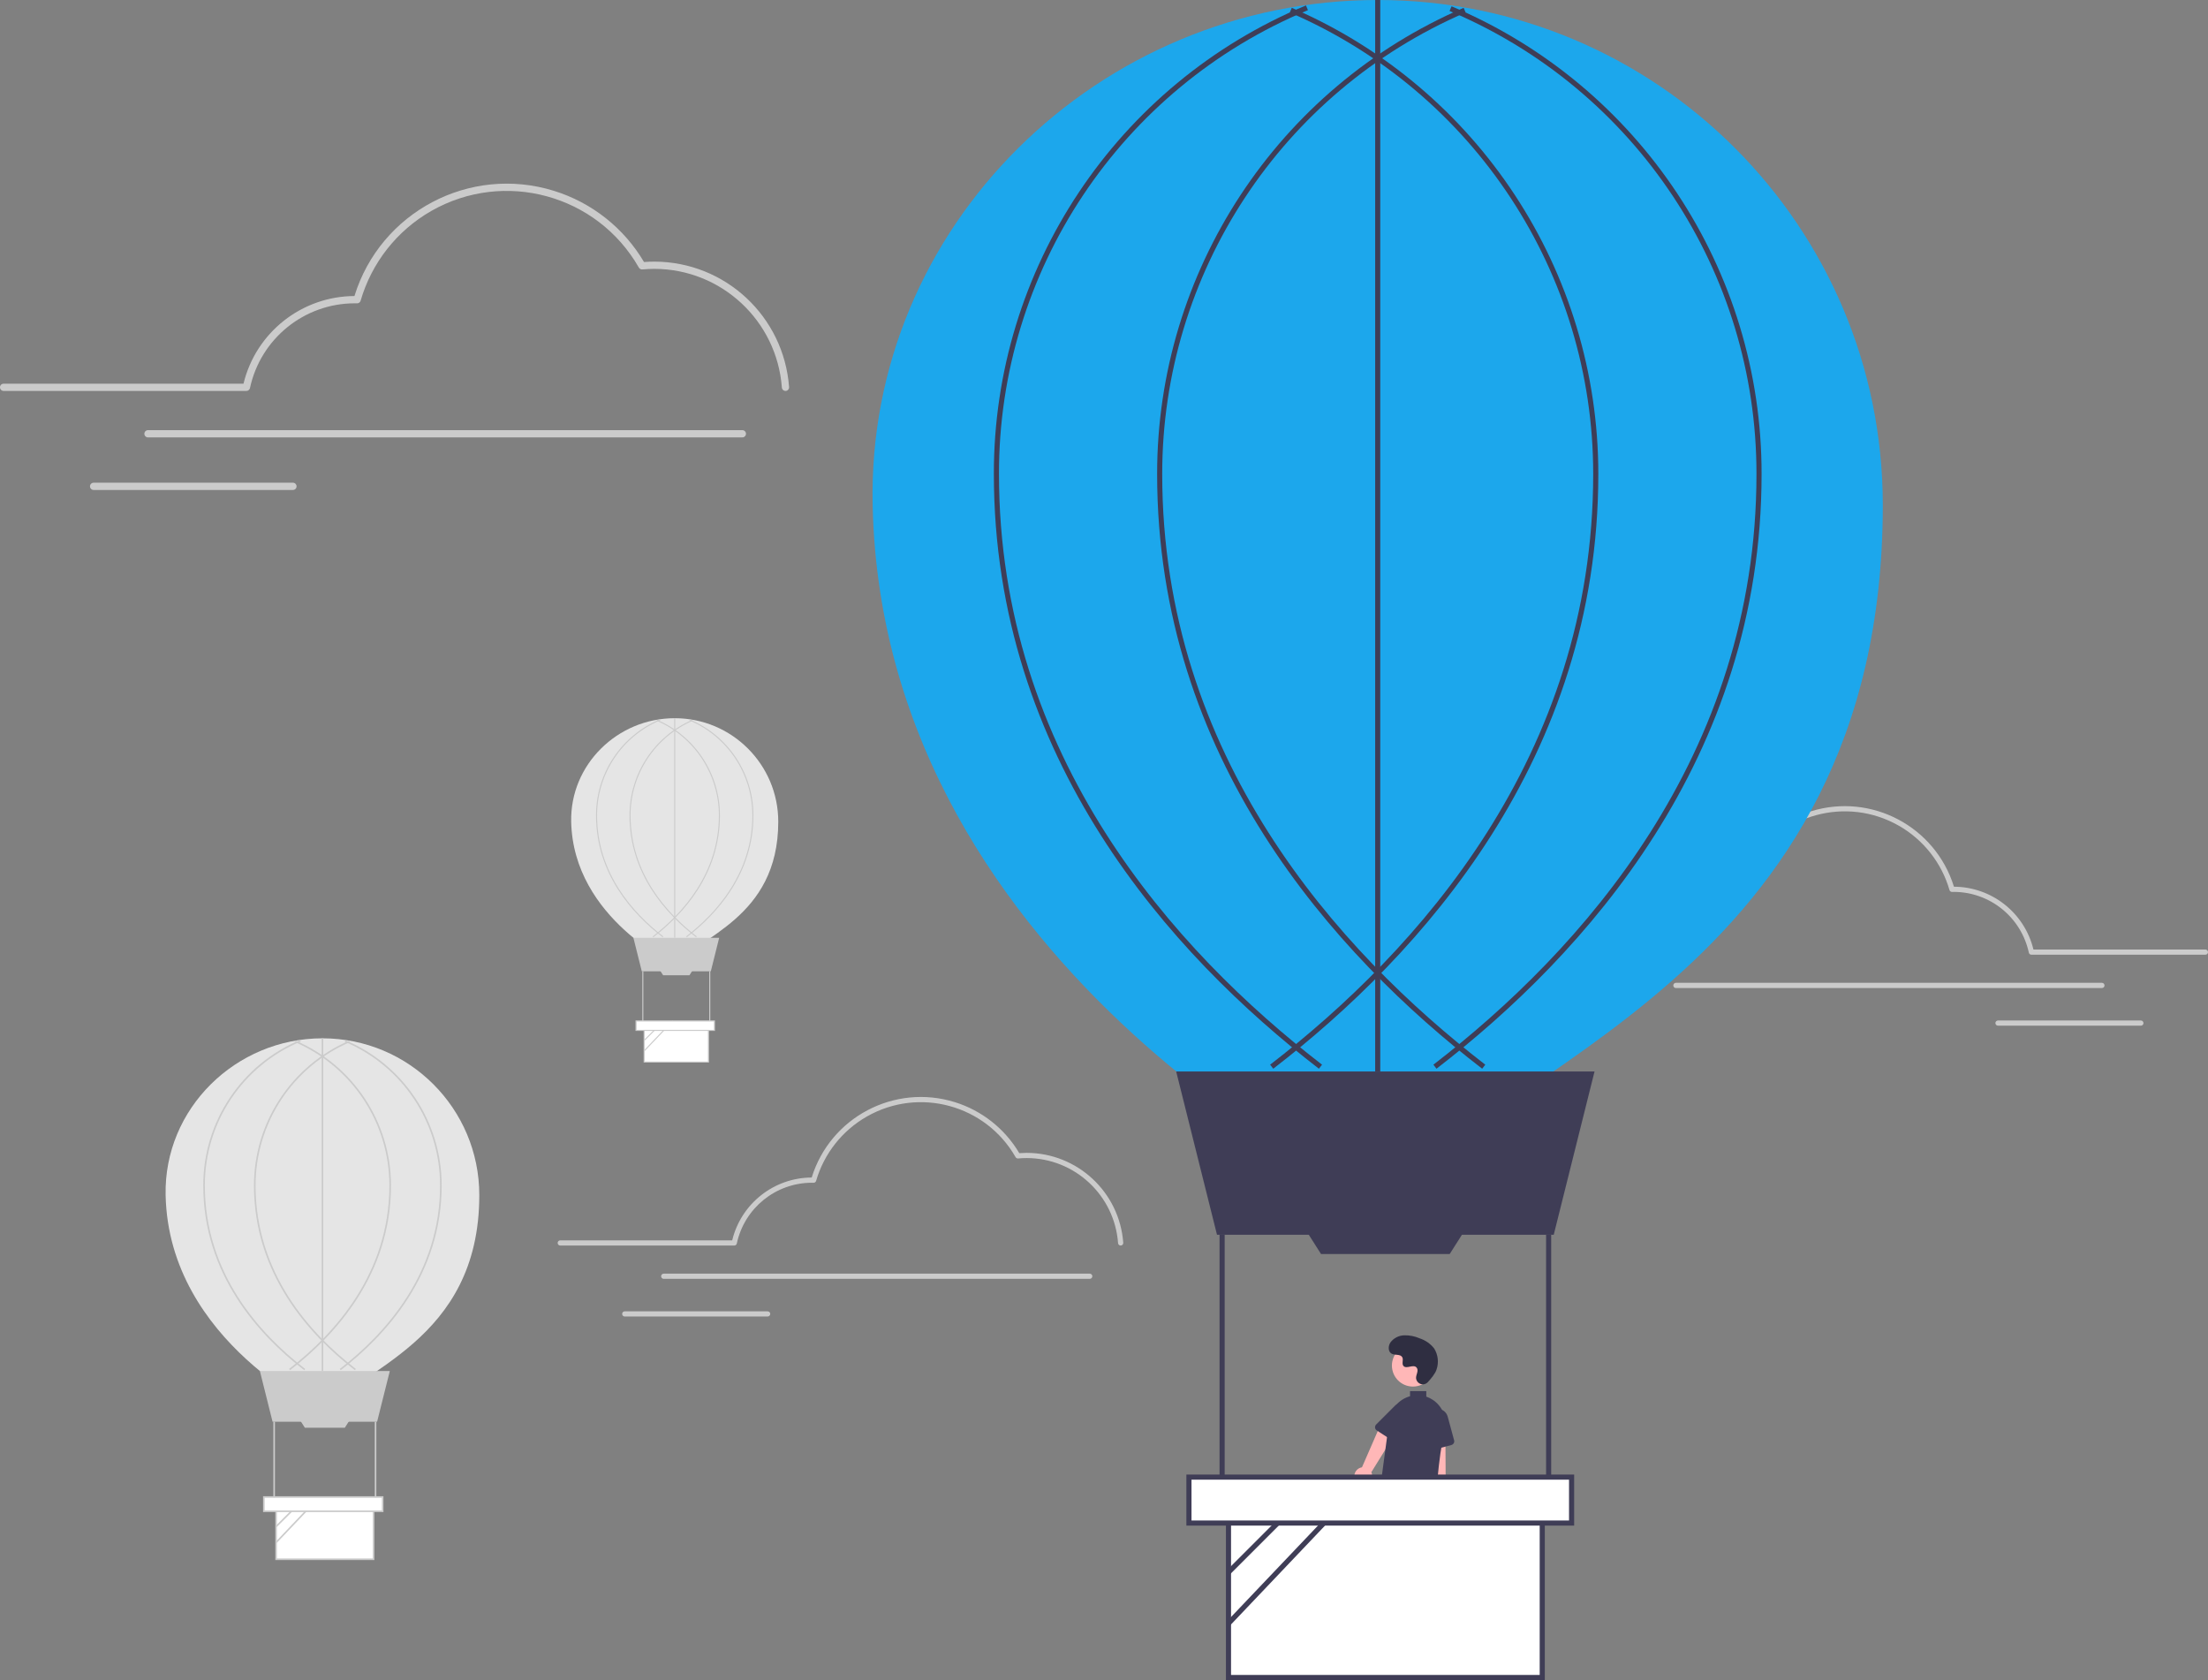 <?xml version="1.0" encoding="UTF-8" standalone="no"?>
<!DOCTYPE svg PUBLIC "-//W3C//DTD SVG 1.1//EN" "http://www.w3.org/Graphics/SVG/1.1/DTD/svg11.dtd">
<svg version="1.1" xmlns="http://www.w3.org/2000/svg" xmlns:xlink="http://www.w3.org/1999/xlink"
    preserveAspectRatio="xMidYMid meet"
    viewBox="39.472 90.909 655.759 498.918" width="655.76" height="498.92">
    <rect x="39.472" y="90.909" width="655.759" height="498.918" fill="#808080" stroke="none"/>
    <defs>
        <path
            d="M271.68 206C270.22 186.17 253.73 170.8 233.84 170.75C232.69 170.75 231.49 170.81 230.26 170.92C229.84 170.96 229.43 170.75 229.22 170.39C216.84 148.71 189.23 141.18 167.55 153.56C157.36 159.39 149.84 168.94 146.57 180.22C146.43 180.69 146 181.01 145.51 180.99C145.48 180.99 145.25 180.99 145.22 180.99C145.07 180.98 144.92 180.98 144.77 180.98C129.79 181.02 116.86 191.5 113.71 206.15C113.6 206.64 113.16 207 112.65 207C105.44 207 47.76 207 40.55 207C39.95 207 39.47 206.52 39.47 205.92C39.47 205.33 39.95 204.85 40.55 204.85C47.67 204.85 104.67 204.85 111.79 204.85C115.48 189.63 129.08 178.89 144.74 178.82C152.46 153.84 178.98 139.84 203.96 147.57C215.21 151.05 224.76 158.59 230.74 168.72C231.8 168.64 232.84 168.6 233.84 168.6C254.86 168.65 272.28 184.89 273.82 205.85C273.86 206.44 273.42 206.96 272.83 207C272.82 207 272.82 207 272.82 207C272.8 207 272.77 207 272.75 207C272.18 207 271.72 206.56 271.68 206Z"
            id="bkHw31h"></path>
        <path
            d="M83.42 220.8C82.83 220.8 82.35 220.32 82.35 219.72C82.35 219.13 82.83 218.65 83.42 218.65C83.42 218.65 83.42 218.65 83.42 218.65C101.07 218.65 242.29 218.65 259.94 218.65C260.54 218.65 261.02 219.13 261.02 219.72C261.02 220.32 260.54 220.8 259.94 220.8C259.94 220.8 259.94 220.8 259.94 220.8C259.94 220.8 101.07 220.8 83.42 220.8Z"
            id="bnlKP2aRF"></path>
        <path
            d="M67.28 236.41C66.68 236.41 66.2 235.93 66.2 235.33C66.2 234.74 66.68 234.26 67.27 234.25C67.27 234.25 67.27 234.25 67.28 234.25C73.2 234.25 120.56 234.25 126.48 234.25C127.07 234.26 127.55 234.74 127.55 235.33C127.55 235.93 127.07 236.41 126.48 236.41C126.48 236.41 73.2 236.41 67.28 236.41Z"
            id="g7bZgjHSL"></path>
        <path
            d="M135.95 510.53C135.95 510.53 89.6 489.59 88.66 445.84C88.11 420.11 109.51 399.25 135.24 399.25C160.97 399.25 181.82 420.11 181.82 445.83C181.82 445.84 181.82 445.84 181.82 445.84C181.82 489.59 145.12 497.59 135.95 510.53Z"
            id="b9pHoD6yJ"></path>
        <path d="M120.42 513.12L116.66 498.06L155.24 498.06L151.47 513.12L151.47 513.12L120.42 513.12Z" id="c31Dm81vC5">
        </path>
        <path
            d="M150.42 538.87C150.42 538.87 150.42 538.87 150.42 538.87C150.42 547.92 150.42 552.94 150.42 553.95C150.42 553.95 150.42 553.95 150.42 553.95C133.05 553.95 123.41 553.95 121.48 553.95C121.48 553.95 121.48 553.95 121.48 553.95C121.48 544.9 121.48 539.88 121.48 538.87C121.48 538.87 121.48 538.87 121.48 538.87C138.84 538.87 148.49 538.87 150.42 538.87Z"
            id="fCsJnCyO6"></path>
        <path
            d="M150.65 554.19L121.24 554.19L121.24 538.63L150.65 538.63L150.65 554.19ZM121.71 553.71L150.18 553.71L150.18 539.11L121.71 539.11L121.71 553.71Z"
            id="b2WYUF1aLl"></path>
        <path d="M130.02 514.9L128.65 512.76L143.24 512.76L141.88 514.9L141.88 514.9L130.02 514.9Z" id="b1zcVNGtPO">
        </path>
        <path
            d="M121.13 513.12C121.13 513.12 121.13 513.12 121.13 513.12C121.13 526.95 121.13 534.64 121.13 536.18C121.13 536.18 121.13 536.18 121.13 536.18C120.84 536.18 120.69 536.18 120.66 536.18C120.66 536.18 120.66 536.18 120.66 536.18C120.66 522.34 120.66 514.66 120.66 513.12C120.66 513.12 120.66 513.12 120.66 513.12C120.94 513.12 121.09 513.12 121.13 513.12Z"
            id="fTDKvZ9Bg"></path>
        <path
            d="M151.24 513.12C151.24 513.12 151.24 513.12 151.24 513.12C151.24 526.95 151.24 534.64 151.24 536.18C151.24 536.18 151.24 536.18 151.24 536.18C150.96 536.18 150.8 536.18 150.77 536.18C150.77 536.18 150.77 536.18 150.77 536.18C150.77 522.34 150.77 514.66 150.77 513.12C150.77 513.12 150.77 513.12 150.77 513.12C151.05 513.12 151.21 513.12 151.24 513.12Z"
            id="b32MLhZoFD"></path>
        <path
            d="M140.38 497.44C153.97 486.95 170.17 469 170.17 442.97C170.2 424.34 159.04 407.51 141.87 400.27C141.88 400.22 142.03 399.88 142.05 399.83C159.4 407.15 170.67 424.15 170.64 442.97C170.64 469.19 154.34 487.26 140.66 497.81C140.61 497.73 140.41 497.47 140.38 497.44Z"
            id="bjtmwJ2mH"></path>
        <path
            d="M125.32 497.44C138.91 486.95 155.12 469 155.12 442.97C155.12 424.47 144.12 407.73 127.13 400.4C127.15 400.36 127.3 400.02 127.32 399.97C144.48 407.38 155.59 424.28 155.59 442.97C155.59 469.19 139.28 487.26 125.61 497.81C125.55 497.73 125.35 497.47 125.32 497.44Z"
            id="dXweukZHi"></path>
        <path
            d="M144.88 497.81C131.2 487.26 114.9 469.19 114.9 442.97C114.89 424.28 126 407.38 143.16 399.97C143.18 400.02 143.33 400.36 143.35 400.4C126.36 407.73 115.36 424.47 115.37 442.97C115.37 469 131.57 486.95 145.16 497.44C145.11 497.51 144.93 497.73 144.88 497.81Z"
            id="fhuYETmB3"></path>
        <path
            d="M129.82 497.81C116.14 487.26 99.84 469.19 99.84 442.97C99.81 424.07 111.17 407.01 128.62 399.75C128.64 399.8 128.79 400.14 128.81 400.19C111.53 407.37 100.28 424.26 100.31 442.97C100.31 469 116.51 486.95 130.11 497.44C130.05 497.51 129.88 497.73 129.82 497.81Z"
            id="a5aSmW29xg"></path>
        <path
            d="M135.48 399.25C135.48 399.25 135.48 399.25 135.48 399.25C135.48 458.54 135.48 491.48 135.48 498.06C135.48 498.06 135.48 498.06 135.48 498.06C135.19 498.06 135.04 498.06 135.01 498.06C135.01 498.06 135.01 498.06 135.01 498.06C135.01 438.78 135.01 405.84 135.01 399.25C135.01 399.25 135.01 399.25 135.01 399.25C135.29 399.25 135.45 399.25 135.48 399.25Z"
            id="b2H84u9lYL"></path>
        <path d="M121.48 544.25L130.11 535.62" id="avVKVQUD"></path>
        <path
            d="M129.94 535.45C129.94 535.45 129.94 535.45 129.94 535.45C130.14 535.65 130.25 535.76 130.27 535.78C130.27 535.78 130.27 535.78 130.27 535.78C125.1 540.96 122.22 543.84 121.64 544.41C121.64 544.41 121.64 544.41 121.64 544.41C121.45 544.21 121.33 544.1 121.31 544.08C121.31 544.08 121.31 544.08 121.31 544.08C126.49 538.9 129.37 536.03 129.94 535.45Z"
            id="a2Naxx243"></path>
        <path d="M121.48 548.96L134.31 535.47" id="eAlguIWbq"></path>
        <path
            d="M134.13 535.31C134.13 535.31 134.13 535.31 134.13 535.31C134.34 535.5 134.45 535.61 134.48 535.63C134.48 535.63 134.48 535.63 134.48 535.63C126.78 543.72 122.5 548.22 121.65 549.12C121.65 549.12 121.65 549.12 121.65 549.12C121.45 548.93 121.33 548.82 121.31 548.8C121.31 548.8 121.31 548.8 121.31 548.8C129 540.7 133.28 536.21 134.13 535.31Z"
            id="c1PikXAizR"></path>
        <path
            d="M153.12 535.47C153.12 535.47 153.12 535.47 153.12 535.47C153.12 538.01 153.12 539.42 153.12 539.7C153.12 539.7 153.12 539.7 153.12 539.7C131.95 539.7 120.18 539.7 117.83 539.7C117.83 539.7 117.83 539.7 117.83 539.7C117.83 537.16 117.83 535.75 117.83 535.47C117.83 535.47 117.83 535.47 117.83 535.47C139.01 535.47 150.77 535.47 153.12 535.47Z"
            id="axBLS80A9"></path>
        <path
            d="M153.36 539.94L117.6 539.94L117.6 535.23L153.36 535.23L153.36 539.94ZM118.07 539.47L152.89 539.47L152.89 535.71L118.07 535.71L118.07 539.47Z"
            id="eqeV37pml"></path>
        <path
            d="M240.33 377.64C240.33 377.64 209.74 363.82 209.11 334.94C208.75 317.96 222.88 304.19 239.86 304.19C256.84 304.19 270.61 317.96 270.61 334.94C270.61 363.82 246.38 369.1 240.33 377.64Z"
            id="cqnBSUTVX"></path>
        <path d="M230.08 379.35L227.59 369.41L253.06 369.41L250.58 379.35L250.58 379.35L230.08 379.35Z" id="f7r7eJChG">
        </path>
        <path
            d="M249.88 396.34C249.88 396.34 249.88 396.34 249.88 396.34C249.88 402.32 249.88 405.63 249.88 406.3C249.88 406.3 249.88 406.3 249.88 406.3C238.42 406.3 232.05 406.3 230.78 406.3C230.78 406.3 230.78 406.3 230.78 406.3C230.78 400.33 230.78 397.01 230.78 396.34C230.78 396.34 230.78 396.34 230.78 396.34C242.24 396.34 248.6 396.34 249.88 396.34Z"
            id="a35MjL9902"></path>
        <path
            d="M250.03 406.45L230.62 406.45L230.62 396.19L250.03 396.19L250.03 406.45ZM230.93 406.14L249.72 406.14L249.72 396.5L230.93 396.5L230.93 406.14Z"
            id="d2AkJcMsHf"></path>
        <path d="M236.41 380.52L235.51 379.11L245.14 379.11L244.24 380.52L244.24 380.52L236.41 380.52Z" id="aPsve6bcY">
        </path>
        <path
            d="M230.54 379.35C230.54 379.35 230.54 379.35 230.54 379.35C230.54 388.48 230.54 393.55 230.54 394.57C230.54 394.57 230.54 394.57 230.54 394.57C230.36 394.57 230.25 394.57 230.23 394.57C230.23 394.57 230.23 394.57 230.23 394.57C230.23 385.44 230.23 380.36 230.23 379.35C230.23 379.35 230.23 379.35 230.23 379.35C230.42 379.35 230.52 379.35 230.54 379.35Z"
            id="aDHPbz61T"></path>
        <path
            d="M250.42 379.35C250.42 379.35 250.42 379.35 250.42 379.35C250.42 388.48 250.42 393.55 250.42 394.57C250.42 394.57 250.42 394.57 250.42 394.57C250.23 394.57 250.13 394.57 250.11 394.57C250.11 394.57 250.11 394.57 250.11 394.57C250.11 385.44 250.11 380.36 250.11 379.35C250.11 379.35 250.11 379.35 250.11 379.35C250.3 379.35 250.4 379.35 250.42 379.35Z"
            id="hc0GPa3ES"></path>
        <path
            d="M243.25 369C252.22 362.08 262.92 350.22 262.92 333.05C262.93 320.75 255.57 309.64 244.23 304.86C244.25 304.83 244.34 304.6 244.35 304.57C255.8 309.4 263.24 320.62 263.23 333.05C263.23 350.35 252.47 362.28 243.44 369.24C243.4 369.19 243.27 369.02 243.25 369Z"
            id="e59UuLTEK"></path>
        <path
            d="M233.31 369C242.28 362.08 252.98 350.22 252.98 333.05C252.98 320.83 245.72 309.79 234.51 304.95C234.52 304.92 234.62 304.69 234.63 304.67C245.96 309.55 253.29 320.71 253.29 333.05C253.29 350.35 242.53 362.28 233.5 369.24C233.46 369.19 233.33 369.02 233.31 369Z"
            id="a8uD0H4MF"></path>
        <path
            d="M246.22 369.24C237.19 362.28 226.43 350.35 226.43 333.05C226.43 320.71 233.76 309.55 245.09 304.67C245.1 304.69 245.2 304.92 245.21 304.95C234 309.79 226.74 320.83 226.74 333.05C226.74 350.22 237.44 362.08 246.41 369C246.37 369.04 246.26 369.19 246.22 369.24Z"
            id="d1Q6mcyzOH"></path>
        <path
            d="M236.28 369.24C227.25 362.28 216.49 350.35 216.49 333.05C216.47 320.57 223.97 309.31 235.49 304.52C235.51 304.55 235.6 304.78 235.61 304.81C224.21 309.55 216.78 320.7 216.8 333.05C216.8 350.22 227.5 362.08 236.47 369C236.43 369.04 236.32 369.19 236.28 369.24Z"
            id="aLHq89GE"></path>
        <path
            d="M240.02 304.19C240.02 304.19 240.02 304.19 240.02 304.19C240.02 343.32 240.02 365.06 240.02 369.41C240.02 369.41 240.02 369.41 240.02 369.41C239.83 369.41 239.73 369.41 239.71 369.41C239.71 369.41 239.71 369.41 239.71 369.41C239.71 330.28 239.71 308.54 239.71 304.19C239.71 304.19 239.71 304.19 239.71 304.19C239.89 304.19 240 304.19 240.02 304.19Z"
            id="bGzAkYEgy"></path>
        <path d="M230.78 399.89L236.47 394.2" id="a1DCwko1S"></path>
        <path
            d="M236.36 394.09C236.36 394.09 236.36 394.09 236.36 394.09C236.49 394.22 236.57 394.29 236.58 394.31C236.58 394.31 236.58 394.31 236.58 394.31C233.16 397.72 231.27 399.62 230.89 400C230.89 400 230.89 400 230.89 400C230.75 399.87 230.68 399.8 230.67 399.78C230.67 399.78 230.67 399.78 230.67 399.78C234.08 396.37 235.98 394.47 236.36 394.09Z"
            id="a2mdjv4Q9X"></path>
        <path d="M230.78 403L239.24 394.1" id="c1Zds0nbu2"></path>
        <path
            d="M239.13 393.99C239.13 393.99 239.13 393.99 239.13 393.99C239.27 394.12 239.34 394.19 239.36 394.21C239.36 394.21 239.36 394.21 239.36 394.21C234.28 399.55 231.45 402.52 230.89 403.11C230.89 403.11 230.89 403.11 230.89 403.11C230.75 402.98 230.68 402.91 230.66 402.9C230.66 402.9 230.66 402.9 230.66 402.9C235.74 397.55 238.57 394.59 239.13 393.99Z"
            id="gn47IHIqy"></path>
        <path
            d="M251.66 394.1C251.66 394.1 251.66 394.1 251.66 394.1C251.66 395.78 251.66 396.71 251.66 396.9C251.66 396.9 251.66 396.9 251.66 396.9C237.69 396.9 229.92 396.9 228.37 396.9C228.37 396.9 228.37 396.9 228.37 396.9C228.37 395.22 228.37 394.29 228.37 394.1C228.37 394.1 228.37 394.1 228.37 394.1C242.35 394.1 250.11 394.1 251.66 394.1Z"
            id="a2Q3hyuSDC"></path>
        <path
            d="M251.82 397.05L228.21 397.05L228.21 393.94L251.82 393.94L251.82 397.05ZM228.53 396.74L251.51 396.74L251.51 394.26L228.53 394.26L228.53 396.74Z"
            id="b4MlTbUan"></path>
        <path
            d="M528.79 373.71C529.83 359.49 541.65 348.48 555.91 348.44C556.73 348.44 557.59 348.48 558.47 348.57C558.78 348.59 559.07 348.44 559.22 348.18C568.09 332.64 587.88 327.25 603.42 336.12C610.73 340.3 616.12 347.15 618.46 355.23C618.56 355.57 618.87 355.79 619.22 355.78C619.24 355.78 619.41 355.78 619.43 355.78C619.53 355.77 619.64 355.77 619.75 355.77C630.49 355.8 639.76 363.31 642.02 373.81C642.09 374.17 642.41 374.42 642.77 374.42C647.94 374.42 689.29 374.42 694.46 374.42C694.88 374.43 695.23 374.08 695.23 373.66C695.23 373.23 694.89 372.88 694.46 372.88C694.46 372.88 694.46 372.88 694.46 372.88C689.35 372.88 648.5 372.88 643.39 372.88C640.74 361.97 631 354.28 619.78 354.23C614.24 336.32 595.23 326.29 577.32 331.83C569.26 334.32 562.42 339.72 558.13 346.99C557.37 346.93 556.62 346.9 555.91 346.9C540.84 346.94 528.35 358.58 527.25 373.6C527.22 374.02 527.54 374.39 527.96 374.42C527.96 374.42 527.96 374.42 527.96 374.42C527.98 374.42 528 374.42 528.02 374.42C528.42 374.42 528.76 374.11 528.79 373.71Z"
            id="a1oqq7e7OP"></path>
        <path
            d="M663.72 384.32C664.15 384.32 664.5 383.97 664.5 383.55C664.5 383.12 664.15 382.77 663.72 382.77C663.72 382.77 663.72 382.77 663.72 382.77C651.07 382.77 549.85 382.77 537.2 382.77C536.77 382.77 536.43 383.12 536.43 383.55C536.43 383.97 536.77 384.32 537.2 384.32C537.2 384.32 651.07 384.32 663.72 384.32Z"
            id="a3uLez9WiC"></path>
        <path
            d="M675.3 395.5C675.72 395.5 676.07 395.16 676.07 394.73C676.07 394.31 675.72 393.96 675.3 393.96C671.05 393.96 637.11 393.96 632.86 393.96C632.44 393.96 632.09 394.31 632.09 394.73C632.09 395.16 632.44 395.5 632.86 395.5C641.35 395.5 671.05 395.5 675.3 395.5Z"
            id="b2GfzguVmB"></path>
        <path d="M433.15 581.66L431.94 571.86L435.69 571.86L435.69 581.66L435.69 581.66L433.15 581.66Z" id="g4cjrqd7QT">
        </path>
        <path
            d="M436.34 584.12L428.15 584.12C428.15 584.06 428.15 584.02 428.15 584.02C428.15 582.26 429.58 580.83 431.34 580.83C431.67 580.83 433.34 580.83 436.34 580.83L436.34 584.12Z"
            id="aRGaAUoaK"></path>
        <path d="M466.26 578.16L460.18 570.38L463.39 568.45L468.44 576.85L468.44 576.85L466.26 578.16Z" id="d1AIplmKrq">
        </path>
        <path
            d="M463.24 582.84C463.21 582.79 463.19 582.76 463.19 582.75C462.28 581.24 462.77 579.29 464.28 578.38C464.56 578.21 465.99 577.35 468.57 575.8L470.26 578.62L463.24 582.84Z"
            id="ahQtixsLG"></path>
        <path
            d="M436.31 579.64C435.07 579.63 433.84 579.56 432.61 579.43C432.14 579.38 431.63 579.33 431.02 579.28C431.02 579.28 431 579.28 431 579.27C430.58 579.15 430.57 575.24 430.75 561.84C430.84 554.98 430.94 547.2 430.82 542.25C430.82 542.25 430.82 542.23 430.82 542.2C430.84 542.18 430.85 542.17 430.85 542.17C435.34 538.24 441.42 536.7 447.24 538.01C447.24 538.01 447.25 538.02 447.28 538.02C447.3 538.05 447.3 538.06 447.3 538.06C449.8 542.28 453.57 548.37 457.21 554.25C465.58 567.75 467.97 571.73 467.71 572.03C467.71 572.03 467.68 572.05 467.68 572.05C467.11 572.34 466.68 572.56 466.31 572.74C464.87 573.49 463.39 574.16 461.87 574.75C461.87 574.75 461.84 574.76 461.8 574.77C461.77 574.74 461.76 574.72 461.76 574.72C453.27 565.42 446.2 555.03 441.83 545.42C441.32 548.7 440.7 552.98 440.05 557.51C438.16 570.52 436.89 579.09 436.38 579.61C436.37 579.61 436.31 579.64 436.31 579.64Z"
            id="a1INfjACjD"></path>
        <path
            d="M450.92 449.25C450.92 449.25 301.67 381.83 298.64 240.91C296.86 158.09 365.8 90.91 448.64 90.91C531.49 90.91 598.65 158.07 598.65 240.91C598.65 381.83 480.46 407.59 450.92 449.25Z"
            id="btRfluXWa"></path>
        <path
            d="M446.75 528.1C447.19 527.39 449.39 523.84 453.34 517.46L456.38 517.48L457.11 512.96L450.24 512.26C446.48 520.89 444.39 525.69 443.97 526.64C442.52 526.88 441.51 528.22 441.72 529.64C441.92 531.07 443.26 532.03 444.71 531.8C446.16 531.57 447.17 530.22 446.96 528.8C446.95 528.69 446.93 528.59 446.9 528.48C446.86 528.35 446.81 528.22 446.75 528.1Z"
            id="a1D52GHCCG"></path>
        <path d="M450.97 580.55L449.49 568.54L454.09 568.54L454.09 580.55L454.09 580.55L450.97 580.55Z" id="b1kVVarWvI">
        </path>
        <path
            d="M454.75 579.66L454.75 583.44L444.97 583.44C444.97 583.44 444.97 583.44 444.97 583.44C444.97 581.36 446.66 579.66 448.75 579.66C448.75 579.66 448.75 579.66 448.75 579.66C448.75 579.66 450.75 579.66 454.75 579.66Z"
            id="b2rehCGDpw"></path>
        <path d="M462.66 580.55L461.17 568.54L465.77 568.54L465.77 580.55L465.77 580.55L462.66 580.55Z" id="c8pGblH8aM">
        </path>
        <path
            d="M466.44 579.66L466.44 583.44L456.65 583.44C456.65 583.44 456.65 583.44 456.65 583.44C456.65 581.36 458.34 579.66 460.43 579.66C461.23 579.66 463.23 579.66 466.44 579.66Z"
            id="aAoV0MHDG"></path>
        <path
            d="M464.57 541.01C464.66 540.87 464.76 540.75 464.86 540.63C464.73 538.69 464.04 528.99 462.81 511.53L468.72 512.1C468.82 529.2 468.87 538.7 468.88 540.6C469.92 541.7 469.87 543.44 468.77 544.48C467.85 545.35 466.45 545.47 465.39 544.78C464.12 543.96 463.75 542.28 464.57 541.01Z"
            id="c1REWzxqeg"></path>
        <path
            d="M450.51 574.34C449.9 574.31 449.43 573.81 449.42 573.2C449.4 569.74 449.21 541.99 449.18 538.52C449.18 537.89 449.69 537.37 450.32 537.37C450.37 537.37 450.43 537.37 450.49 537.38C451.86 537.58 462.83 539.17 464.2 539.37C464.76 539.45 465.18 539.93 465.18 540.49C465.36 543.71 466.77 569.42 466.95 572.63C466.95 573.26 466.44 573.78 465.81 573.78C465.81 573.78 465.81 573.78 465.8 573.78C465.43 573.78 462.48 573.78 462.11 573.78C461.54 573.79 461.06 573.38 460.98 572.82C460.98 572.82 458.19 548.71 457.8 548.73C457.42 548.73 455.13 573.5 455.13 573.5C455.06 574.07 454.57 574.5 453.99 574.5C453.97 574.5 453.96 574.5 453.94 574.5C451.88 574.4 450.74 574.35 450.51 574.34Z"
            id="d3iF6UHDA4"></path>
        <path
            d="M463.68 520.44C463.64 519.66 463.29 513.39 463.25 512.6C463.15 510.87 464.48 509.38 466.22 509.28C467.7 509.2 469.04 510.17 469.43 511.6C469.62 512.31 471.14 517.92 471.33 518.62C471.5 519.23 471.14 519.85 470.53 520.02C469.99 520.17 465.66 521.34 465.12 521.49C464.79 521.58 464.43 521.51 464.15 521.31C463.87 521.11 463.7 520.79 463.68 520.44Z"
            id="abAGdnUi"></path>
        <path
            d="M459.1 490.19C455.65 490.19 452.86 492.99 452.86 496.43C452.86 499.88 455.65 502.67 459.1 502.67C462.55 502.67 465.34 499.88 465.34 496.43C465.34 492.99 462.55 490.19 459.1 490.19Z"
            id="bafQfPprg"></path>
        <path
            d="M460.67 501.47C460.32 501.15 460.1 500.72 460.04 500.25C460.03 500.12 460.03 499.98 460.04 499.85C460.12 499.1 460.55 498.42 460.45 497.63C460.42 497.43 460.35 497.24 460.23 497.08C459.31 495.84 457.13 497.64 456.26 496.51C455.72 495.83 456.35 494.74 455.94 493.97C455.39 492.95 453.78 493.45 452.77 492.9C451.65 492.28 451.72 490.55 452.46 489.51C453.43 488.25 454.91 487.5 456.5 487.45C458.07 487.41 459.63 487.71 461.07 488.34C462.77 488.89 464.28 489.93 465.39 491.33C466.56 493.19 466.83 495.48 466.13 497.56C465.75 498.82 464.46 500.35 463.51 501.37C462.76 502.18 461.48 502.23 460.67 501.47Z"
            id="hlgooEIAY"></path>
        <path
            d="M465 506.61C464.4 506.21 463.75 505.89 463.07 505.66C463.07 505.55 463.07 505.01 463.07 504.02L458.24 504.02C458.24 504.94 458.24 505.44 458.24 505.54C454.97 506.45 452.55 509.21 452.1 512.58C451.77 515.02 449.15 534.53 448.82 536.97C448.77 537.28 448.86 537.59 449.05 537.84C449.24 538.08 449.52 538.23 449.83 538.26C452.13 538.56 454.35 539.32 456.35 540.5C457.8 541.3 459.44 541.72 461.1 541.71C462.42 541.7 463.73 541.47 464.97 541.02C465.4 540.86 465.69 540.46 465.71 540C465.83 537.38 466.52 523.86 468.54 515.62C469.34 512.31 468.07 508.85 465.33 506.84C465.16 506.72 465.03 506.63 465 506.61Z"
            id="fdTO4bYrV"></path>
        <path d="M400.91 457.59L388.79 409.1L513.04 409.1L500.92 457.59L500.92 457.59L400.91 457.59Z" id="a5wutlW4Ra">
        </path>
        <path
            d="M497.51 540.51C497.51 540.51 497.51 540.51 497.51 540.51C497.51 569.65 497.51 585.83 497.51 589.07C497.51 589.07 497.51 589.07 497.51 589.07C441.6 589.07 410.54 589.07 404.32 589.07C404.32 589.07 404.32 589.07 404.32 589.07C404.32 559.93 404.32 543.75 404.32 540.51C404.32 540.51 404.32 540.51 404.32 540.51C460.23 540.51 491.3 540.51 497.51 540.51Z"
            id="l1BMpHrVtv"></path>
        <path
            d="M498.27 589.83L403.57 589.83L403.57 539.75L498.27 539.75L498.27 589.83ZM405.08 588.31L496.75 588.31L496.75 541.27L405.08 541.27L405.08 588.31Z"
            id="a3Ih3taYIP"></path>
        <path d="M431.81 463.31L427.43 456.42L474.4 456.42L470.02 463.31L470.02 463.31L431.81 463.31Z" id="b2Iz4IGAxg">
        </path>
        <path
            d="M403.19 457.59C403.19 457.59 403.19 457.59 403.19 457.59C403.19 502.14 403.19 526.88 403.19 531.83C403.19 531.83 403.19 531.83 403.19 531.83C402.28 531.83 401.77 531.83 401.67 531.83C401.67 531.83 401.67 531.83 401.67 531.83C401.67 487.29 401.67 462.54 401.67 457.59C401.67 457.59 401.67 457.59 401.67 457.59C402.58 457.59 403.09 457.59 403.19 457.59Z"
            id="ediA5nBp9"></path>
        <path
            d="M500.16 457.59C500.16 457.59 500.16 457.59 500.16 457.59C500.16 502.14 500.16 526.88 500.16 531.83C500.16 531.83 500.16 531.83 500.16 531.83C499.25 531.83 498.75 531.83 498.65 531.83C498.65 531.83 498.65 531.83 498.65 531.83C498.65 487.29 498.65 462.54 498.65 457.59C498.65 457.59 498.65 457.59 498.65 457.59C499.55 457.59 500.06 457.59 500.16 457.59Z"
            id="a2lr2CxFKB"></path>
        <path
            d="M465.18 407.08C508.95 373.32 561.13 315.5 561.13 231.69C561.2 171.68 525.28 117.48 469.98 94.17C470.04 94.03 470.51 92.92 470.57 92.78C526.43 116.32 562.72 171.07 562.65 231.69C562.65 316.11 510.15 374.32 466.1 408.28C465.92 408.04 465.27 407.2 465.18 407.08Z"
            id="bf4pjdIw"></path>
        <path
            d="M416.69 407.08C460.47 373.33 512.64 315.5 512.64 231.69C512.67 172.11 477.24 118.22 422.53 94.62C422.59 94.48 423.07 93.37 423.13 93.23C478.4 117.07 514.18 171.5 514.16 231.69C514.16 316.11 461.66 374.32 417.62 408.28C417.43 408.04 416.78 407.2 416.69 407.08Z"
            id="a5eo2VrCbR"></path>
        <path
            d="M479.67 408.28C435.63 374.32 383.13 316.11 383.13 231.69C383.1 171.5 418.89 117.07 474.16 93.23C474.22 93.37 474.7 94.48 474.76 94.62C420.05 118.22 384.62 172.11 384.64 231.69C384.64 315.5 436.82 373.32 480.59 407.08C480.41 407.32 479.85 408.04 479.67 408.28Z"
            id="eQL9a9Mo6"></path>
        <path
            d="M431.18 408.28C387.14 374.32 334.64 316.11 334.64 231.69C334.54 170.82 371.13 115.89 427.33 92.52C427.39 92.66 427.86 93.78 427.92 93.92C372.28 117.05 336.06 171.43 336.16 231.69C336.16 315.5 388.34 373.33 432.11 407.08C431.92 407.32 431.37 408.04 431.18 408.28Z"
            id="bikPErn9e"></path>
        <path
            d="M449.4 90.91C449.4 90.91 449.4 90.91 449.4 90.91C449.4 281.82 449.4 387.89 449.4 409.1C449.4 409.1 449.4 409.1 449.4 409.1C448.49 409.1 447.99 409.1 447.89 409.1C447.89 409.1 447.89 409.1 447.89 409.1C447.89 218.19 447.89 112.12 447.89 90.91C447.89 90.91 447.89 90.91 447.89 90.91C448.79 90.91 449.3 90.91 449.4 90.91Z"
            id="h182Bi8AyV"></path>
        <path d="M404.32 557.82L432.11 530.03" id="b3vrh7IKvr"></path>
        <path
            d="M431.57 529.5C431.57 529.5 431.57 529.5 431.57 529.5C432.22 530.14 432.57 530.5 432.64 530.57C432.64 530.57 432.64 530.57 432.64 530.57C415.97 547.24 406.71 556.5 404.86 558.35C404.86 558.35 404.86 558.35 404.86 558.35C404.22 557.71 403.86 557.35 403.79 557.28C403.79 557.28 403.79 557.28 403.79 557.28C420.46 540.61 429.72 531.35 431.57 529.5Z"
            id="g8ZeFMpqn"></path>
        <path d="M404.32 572.99L445.63 529.56" id="a2OUTdomHB"></path>
        <path
            d="M445.08 529.04C445.08 529.04 445.08 529.04 445.08 529.04C445.74 529.66 446.1 530.01 446.18 530.08C446.18 530.08 446.18 530.08 446.18 530.08C421.4 556.14 407.63 570.62 404.88 573.52C404.88 573.52 404.88 573.52 404.88 573.52C404.22 572.89 403.85 572.54 403.78 572.47C403.78 572.47 403.78 572.47 403.78 572.47C428.56 546.41 442.33 531.93 445.08 529.04Z"
            id="a2NpEpjub9"></path>
        <path
            d="M506.22 529.56C506.22 529.56 506.22 529.56 506.22 529.56C506.22 537.74 506.22 542.29 506.22 543.2C506.22 543.2 506.22 543.2 506.22 543.2C438.04 543.2 400.16 543.2 392.58 543.2C392.58 543.2 392.58 543.2 392.58 543.2C392.58 535.02 392.58 530.47 392.58 529.56C392.58 529.56 392.58 529.56 392.58 529.56C460.77 529.56 498.65 529.56 506.22 529.56Z"
            id="aLHHFEX6M"></path>
        <path
            d="M506.98 543.96L391.82 543.96L391.82 528.8L506.98 528.8L506.98 543.96ZM393.34 542.44L505.46 542.44L505.46 530.32L393.34 530.32L393.34 542.44Z"
            id="c3LImYsByb"></path>
        <path
            d="M448.18 513.94C448.74 513.38 453.18 508.94 453.74 508.38C454.97 507.15 456.96 507.15 458.19 508.38C459.24 509.43 459.41 511.08 458.61 512.32C458.21 512.93 455.05 517.81 454.65 518.42C454.31 518.95 453.6 519.1 453.07 518.75C452.6 518.45 448.84 516.01 448.37 515.7C448.08 515.52 447.89 515.21 447.85 514.86C447.82 514.52 447.94 514.18 448.18 513.94Z"
            id="bjMDzjmmh"></path>
        <path
            d="M371.53 460.07C370.48 445.86 358.67 434.85 344.41 434.81C343.59 434.81 342.72 434.85 341.84 434.93C341.54 434.96 341.25 434.81 341.1 434.55C332.22 419.01 312.43 413.61 296.9 422.49C289.59 426.66 284.2 433.51 281.85 441.59C281.76 441.93 281.44 442.16 281.09 442.15C281.07 442.15 280.91 442.15 280.89 442.15C280.78 442.14 280.68 442.14 280.57 442.14C269.83 442.17 260.56 449.68 258.3 460.18C258.23 460.54 257.91 460.79 257.55 460.79C252.38 460.79 211.03 460.79 205.86 460.79C205.43 460.79 205.09 460.45 205.09 460.02C205.08 459.6 205.43 459.25 205.85 459.25C205.86 459.25 205.86 459.25 205.86 459.25C210.97 459.25 251.82 459.25 256.93 459.25C259.57 448.34 269.32 440.64 280.54 440.59C286.08 422.69 305.08 412.66 322.99 418.19C331.06 420.68 337.9 426.09 342.19 433.35C342.95 433.3 343.69 433.27 344.41 433.27C359.47 433.31 371.96 444.94 373.07 459.97C373.1 460.39 372.78 460.76 372.35 460.79C372.35 460.79 372.35 460.79 372.35 460.79C372.34 460.79 372.32 460.79 372.3 460.79C371.89 460.79 371.56 460.48 371.53 460.07Z"
            id="aa1XzSISP3"></path>
        <path
            d="M236.59 470.68C236.17 470.68 235.82 470.34 235.82 469.91C235.82 469.49 236.16 469.14 236.59 469.14C236.59 469.14 236.59 469.14 236.59 469.14C249.24 469.14 350.47 469.14 363.12 469.14C363.55 469.14 363.89 469.49 363.89 469.91C363.89 470.34 363.55 470.68 363.12 470.68C337.81 470.68 249.24 470.68 236.59 470.68Z"
            id="g1nxFoQik1"></path>
        <path
            d="M225.02 481.87C224.59 481.87 224.25 481.53 224.25 481.1C224.24 480.68 224.59 480.33 225.01 480.33C225.02 480.33 225.02 480.33 225.02 480.33C229.26 480.33 263.21 480.33 267.45 480.33C267.88 480.33 268.23 480.67 268.23 481.1C268.23 481.52 267.88 481.87 267.46 481.87C267.46 481.87 267.45 481.87 267.45 481.87C258.97 481.87 229.26 481.87 225.02 481.87Z"
            id="b2XJTAVkgL"></path>
    </defs>
    <g>
        <g>
            <g>
                <use xlink:href="#bkHw31h" opacity="1" fill="#cbcbcb" fill-opacity="1"></use>
                <g>
                    <use xlink:href="#bkHw31h" opacity="1" fill-opacity="0" stroke="#000000" stroke-width="1"
                        stroke-opacity="0"></use>
                </g>
            </g>
            <g>
                <use xlink:href="#bnlKP2aRF" opacity="1" fill="#cbcbcb" fill-opacity="1"></use>
                <g>
                    <use xlink:href="#bnlKP2aRF" opacity="1" fill-opacity="0" stroke="#000000" stroke-width="1"
                        stroke-opacity="0"></use>
                </g>
            </g>
            <g>
                <use xlink:href="#g7bZgjHSL" opacity="1" fill="#cbcbcb" fill-opacity="1"></use>
                <g>
                    <use xlink:href="#g7bZgjHSL" opacity="1" fill-opacity="0" stroke="#000000" stroke-width="1"
                        stroke-opacity="0"></use>
                </g>
            </g>
            <g>
                <use xlink:href="#b9pHoD6yJ" opacity="1" fill="#e5e5e5" fill-opacity="1"></use>
                <g>
                    <use xlink:href="#b9pHoD6yJ" opacity="1" fill-opacity="0" stroke="#000000" stroke-width="1"
                        stroke-opacity="0"></use>
                </g>
            </g>
            <g>
                <use xlink:href="#c31Dm81vC5" opacity="1" fill="#cbcbcb" fill-opacity="1"></use>
                <g>
                    <use xlink:href="#c31Dm81vC5" opacity="1" fill-opacity="0" stroke="#000000" stroke-width="1"
                        stroke-opacity="0"></use>
                </g>
            </g>
            <g>
                <use xlink:href="#fCsJnCyO6" opacity="1" fill="#ffffff" fill-opacity="1"></use>
                <g>
                    <use xlink:href="#fCsJnCyO6" opacity="1" fill-opacity="0" stroke="#000000" stroke-width="1"
                        stroke-opacity="0"></use>
                </g>
            </g>
            <g>
                <use xlink:href="#b2WYUF1aLl" opacity="1" fill="#cbcbcb" fill-opacity="1"></use>
                <g>
                    <use xlink:href="#b2WYUF1aLl" opacity="1" fill-opacity="0" stroke="#000000" stroke-width="1"
                        stroke-opacity="0"></use>
                </g>
            </g>
            <g>
                <use xlink:href="#b1zcVNGtPO" opacity="1" fill="#cbcbcb" fill-opacity="1"></use>
                <g>
                    <use xlink:href="#b1zcVNGtPO" opacity="1" fill-opacity="0" stroke="#000000" stroke-width="1"
                        stroke-opacity="0"></use>
                </g>
            </g>
            <g>
                <use xlink:href="#fTDKvZ9Bg" opacity="1" fill="#cbcbcb" fill-opacity="1"></use>
                <g>
                    <use xlink:href="#fTDKvZ9Bg" opacity="1" fill-opacity="0" stroke="#000000" stroke-width="1"
                        stroke-opacity="0"></use>
                </g>
            </g>
            <g>
                <use xlink:href="#b32MLhZoFD" opacity="1" fill="#cbcbcb" fill-opacity="1"></use>
                <g>
                    <use xlink:href="#b32MLhZoFD" opacity="1" fill-opacity="0" stroke="#000000" stroke-width="1"
                        stroke-opacity="0"></use>
                </g>
            </g>
            <g>
                <use xlink:href="#bjtmwJ2mH" opacity="1" fill="#cbcbcb" fill-opacity="1"></use>
                <g>
                    <use xlink:href="#bjtmwJ2mH" opacity="1" fill-opacity="0" stroke="#000000" stroke-width="1"
                        stroke-opacity="0"></use>
                </g>
            </g>
            <g>
                <use xlink:href="#dXweukZHi" opacity="1" fill="#cbcbcb" fill-opacity="1"></use>
                <g>
                    <use xlink:href="#dXweukZHi" opacity="1" fill-opacity="0" stroke="#000000" stroke-width="1"
                        stroke-opacity="0"></use>
                </g>
            </g>
            <g>
                <use xlink:href="#fhuYETmB3" opacity="1" fill="#cbcbcb" fill-opacity="1"></use>
                <g>
                    <use xlink:href="#fhuYETmB3" opacity="1" fill-opacity="0" stroke="#000000" stroke-width="1"
                        stroke-opacity="0"></use>
                </g>
            </g>
            <g>
                <use xlink:href="#a5aSmW29xg" opacity="1" fill="#cbcbcb" fill-opacity="1"></use>
                <g>
                    <use xlink:href="#a5aSmW29xg" opacity="1" fill-opacity="0" stroke="#000000" stroke-width="1"
                        stroke-opacity="0"></use>
                </g>
            </g>
            <g>
                <use xlink:href="#b2H84u9lYL" opacity="1" fill="#cbcbcb" fill-opacity="1"></use>
                <g>
                    <use xlink:href="#b2H84u9lYL" opacity="1" fill-opacity="0" stroke="#000000" stroke-width="1"
                        stroke-opacity="0"></use>
                </g>
            </g>
            <g>
                <use xlink:href="#avVKVQUD" opacity="1" fill="#ffffff" fill-opacity="1"></use>
                <g>
                    <use xlink:href="#avVKVQUD" opacity="1" fill-opacity="0" stroke="#000000" stroke-width="1"
                        stroke-opacity="0"></use>
                </g>
            </g>
            <g>
                <use xlink:href="#a2Naxx243" opacity="1" fill="#cbcbcb" fill-opacity="1"></use>
                <g>
                    <use xlink:href="#a2Naxx243" opacity="1" fill-opacity="0" stroke="#000000" stroke-width="1"
                        stroke-opacity="0"></use>
                </g>
            </g>
            <g>
                <use xlink:href="#eAlguIWbq" opacity="1" fill="#ffffff" fill-opacity="1"></use>
                <g>
                    <use xlink:href="#eAlguIWbq" opacity="1" fill-opacity="0" stroke="#000000" stroke-width="1"
                        stroke-opacity="0"></use>
                </g>
            </g>
            <g>
                <use xlink:href="#c1PikXAizR" opacity="1" fill="#cbcbcb" fill-opacity="1"></use>
                <g>
                    <use xlink:href="#c1PikXAizR" opacity="1" fill-opacity="0" stroke="#000000" stroke-width="1"
                        stroke-opacity="0"></use>
                </g>
            </g>
            <g>
                <use xlink:href="#axBLS80A9" opacity="1" fill="#ffffff" fill-opacity="1"></use>
                <g>
                    <use xlink:href="#axBLS80A9" opacity="1" fill-opacity="0" stroke="#000000" stroke-width="1"
                        stroke-opacity="0"></use>
                </g>
            </g>
            <g>
                <use xlink:href="#eqeV37pml" opacity="1" fill="#cbcbcb" fill-opacity="1"></use>
                <g>
                    <use xlink:href="#eqeV37pml" opacity="1" fill-opacity="0" stroke="#000000" stroke-width="1"
                        stroke-opacity="0"></use>
                </g>
            </g>
            <g>
                <use xlink:href="#cqnBSUTVX" opacity="1" fill="#e5e5e5" fill-opacity="1"></use>
                <g>
                    <use xlink:href="#cqnBSUTVX" opacity="1" fill-opacity="0" stroke="#000000" stroke-width="1"
                        stroke-opacity="0"></use>
                </g>
            </g>
            <g>
                <use xlink:href="#f7r7eJChG" opacity="1" fill="#cbcbcb" fill-opacity="1"></use>
                <g>
                    <use xlink:href="#f7r7eJChG" opacity="1" fill-opacity="0" stroke="#000000" stroke-width="1"
                        stroke-opacity="0"></use>
                </g>
            </g>
            <g>
                <use xlink:href="#a35MjL9902" opacity="1" fill="#ffffff" fill-opacity="1"></use>
                <g>
                    <use xlink:href="#a35MjL9902" opacity="1" fill-opacity="0" stroke="#000000" stroke-width="1"
                        stroke-opacity="0"></use>
                </g>
            </g>
            <g>
                <use xlink:href="#d2AkJcMsHf" opacity="1" fill="#cbcbcb" fill-opacity="1"></use>
                <g>
                    <use xlink:href="#d2AkJcMsHf" opacity="1" fill-opacity="0" stroke="#000000" stroke-width="1"
                        stroke-opacity="0"></use>
                </g>
            </g>
            <g>
                <use xlink:href="#aPsve6bcY" opacity="1" fill="#cbcbcb" fill-opacity="1"></use>
                <g>
                    <use xlink:href="#aPsve6bcY" opacity="1" fill-opacity="0" stroke="#000000" stroke-width="1"
                        stroke-opacity="0"></use>
                </g>
            </g>
            <g>
                <use xlink:href="#aDHPbz61T" opacity="1" fill="#cbcbcb" fill-opacity="1"></use>
                <g>
                    <use xlink:href="#aDHPbz61T" opacity="1" fill-opacity="0" stroke="#000000" stroke-width="1"
                        stroke-opacity="0"></use>
                </g>
            </g>
            <g>
                <use xlink:href="#hc0GPa3ES" opacity="1" fill="#cbcbcb" fill-opacity="1"></use>
                <g>
                    <use xlink:href="#hc0GPa3ES" opacity="1" fill-opacity="0" stroke="#000000" stroke-width="1"
                        stroke-opacity="0"></use>
                </g>
            </g>
            <g>
                <use xlink:href="#e59UuLTEK" opacity="1" fill="#cbcbcb" fill-opacity="1"></use>
                <g>
                    <use xlink:href="#e59UuLTEK" opacity="1" fill-opacity="0" stroke="#000000" stroke-width="1"
                        stroke-opacity="0"></use>
                </g>
            </g>
            <g>
                <use xlink:href="#a8uD0H4MF" opacity="1" fill="#cbcbcb" fill-opacity="1"></use>
                <g>
                    <use xlink:href="#a8uD0H4MF" opacity="1" fill-opacity="0" stroke="#000000" stroke-width="1"
                        stroke-opacity="0"></use>
                </g>
            </g>
            <g>
                <use xlink:href="#d1Q6mcyzOH" opacity="1" fill="#cbcbcb" fill-opacity="1"></use>
                <g>
                    <use xlink:href="#d1Q6mcyzOH" opacity="1" fill-opacity="0" stroke="#000000" stroke-width="1"
                        stroke-opacity="0"></use>
                </g>
            </g>
            <g>
                <use xlink:href="#aLHq89GE" opacity="1" fill="#cbcbcb" fill-opacity="1"></use>
                <g>
                    <use xlink:href="#aLHq89GE" opacity="1" fill-opacity="0" stroke="#000000" stroke-width="1"
                        stroke-opacity="0"></use>
                </g>
            </g>
            <g>
                <use xlink:href="#bGzAkYEgy" opacity="1" fill="#cbcbcb" fill-opacity="1"></use>
                <g>
                    <use xlink:href="#bGzAkYEgy" opacity="1" fill-opacity="0" stroke="#000000" stroke-width="1"
                        stroke-opacity="0"></use>
                </g>
            </g>
            <g>
                <use xlink:href="#a1DCwko1S" opacity="1" fill="#ffffff" fill-opacity="1"></use>
                <g>
                    <use xlink:href="#a1DCwko1S" opacity="1" fill-opacity="0" stroke="#000000" stroke-width="1"
                        stroke-opacity="0"></use>
                </g>
            </g>
            <g>
                <use xlink:href="#a2mdjv4Q9X" opacity="1" fill="#cbcbcb" fill-opacity="1"></use>
                <g>
                    <use xlink:href="#a2mdjv4Q9X" opacity="1" fill-opacity="0" stroke="#000000" stroke-width="1"
                        stroke-opacity="0"></use>
                </g>
            </g>
            <g>
                <use xlink:href="#c1Zds0nbu2" opacity="1" fill="#ffffff" fill-opacity="1"></use>
                <g>
                    <use xlink:href="#c1Zds0nbu2" opacity="1" fill-opacity="0" stroke="#000000" stroke-width="1"
                        stroke-opacity="0"></use>
                </g>
            </g>
            <g>
                <use xlink:href="#gn47IHIqy" opacity="1" fill="#cbcbcb" fill-opacity="1"></use>
                <g>
                    <use xlink:href="#gn47IHIqy" opacity="1" fill-opacity="0" stroke="#000000" stroke-width="1"
                        stroke-opacity="0"></use>
                </g>
            </g>
            <g>
                <use xlink:href="#a2Q3hyuSDC" opacity="1" fill="#ffffff" fill-opacity="1"></use>
                <g>
                    <use xlink:href="#a2Q3hyuSDC" opacity="1" fill-opacity="0" stroke="#000000" stroke-width="1"
                        stroke-opacity="0"></use>
                </g>
            </g>
            <g>
                <use xlink:href="#b4MlTbUan" opacity="1" fill="#cbcbcb" fill-opacity="1"></use>
                <g>
                    <use xlink:href="#b4MlTbUan" opacity="1" fill-opacity="0" stroke="#000000" stroke-width="1"
                        stroke-opacity="0"></use>
                </g>
            </g>
            <g>
                <use xlink:href="#a1oqq7e7OP" opacity="1" fill="#cbcbcb" fill-opacity="1"></use>
                <g>
                    <use xlink:href="#a1oqq7e7OP" opacity="1" fill-opacity="0" stroke="#000000" stroke-width="1"
                        stroke-opacity="0"></use>
                </g>
            </g>
            <g>
                <use xlink:href="#a3uLez9WiC" opacity="1" fill="#cbcbcb" fill-opacity="1"></use>
                <g>
                    <use xlink:href="#a3uLez9WiC" opacity="1" fill-opacity="0" stroke="#000000" stroke-width="1"
                        stroke-opacity="0"></use>
                </g>
            </g>
            <g>
                <use xlink:href="#b2GfzguVmB" opacity="1" fill="#cbcbcb" fill-opacity="1"></use>
                <g>
                    <use xlink:href="#b2GfzguVmB" opacity="1" fill-opacity="0" stroke="#000000" stroke-width="1"
                        stroke-opacity="0"></use>
                </g>
            </g>
            <g>
                <use xlink:href="#g4cjrqd7QT" opacity="1" fill="#9f616a" fill-opacity="1"></use>
                <g>
                    <use xlink:href="#g4cjrqd7QT" opacity="1" fill-opacity="0" stroke="#000000" stroke-width="1"
                        stroke-opacity="0"></use>
                </g>
            </g>
            <g>
                <use xlink:href="#aRGaAUoaK" opacity="1" fill="#2f2e41" fill-opacity="1"></use>
                <g>
                    <use xlink:href="#aRGaAUoaK" opacity="1" fill-opacity="0" stroke="#000000" stroke-width="1"
                        stroke-opacity="0"></use>
                </g>
            </g>
            <g>
                <use xlink:href="#d1AIplmKrq" opacity="1" fill="#9f616a" fill-opacity="1"></use>
                <g>
                    <use xlink:href="#d1AIplmKrq" opacity="1" fill-opacity="0" stroke="#000000" stroke-width="1"
                        stroke-opacity="0"></use>
                </g>
            </g>
            <g>
                <use xlink:href="#ahQtixsLG" opacity="1" fill="#2f2e41" fill-opacity="1"></use>
                <g>
                    <use xlink:href="#ahQtixsLG" opacity="1" fill-opacity="0" stroke="#000000" stroke-width="1"
                        stroke-opacity="0"></use>
                </g>
            </g>
            <g>
                <use xlink:href="#a1INfjACjD" opacity="1" fill="#2f2e41" fill-opacity="1"></use>
                <g>
                    <use xlink:href="#a1INfjACjD" opacity="1" fill-opacity="0" stroke="#000000" stroke-width="1"
                        stroke-opacity="0"></use>
                </g>
            </g>
            <g>
                <use xlink:href="#btRfluXWa" opacity="1" fill="#1ca7ec" fill-opacity="1"></use>
                <g>
                    <use xlink:href="#btRfluXWa" opacity="1" fill-opacity="0" stroke="#000000" stroke-width="1"
                        stroke-opacity="0"></use>
                </g>
            </g>
            <g>
                <use xlink:href="#a1D52GHCCG" opacity="1" fill="#ffb7b7" fill-opacity="1"></use>
                <g>
                    <use xlink:href="#a1D52GHCCG" opacity="1" fill-opacity="0" stroke="#000000" stroke-width="1"
                        stroke-opacity="0"></use>
                </g>
            </g>
            <g>
                <use xlink:href="#b1kVVarWvI" opacity="1" fill="#ffb7b7" fill-opacity="1"></use>
                <g>
                    <use xlink:href="#b1kVVarWvI" opacity="1" fill-opacity="0" stroke="#000000" stroke-width="1"
                        stroke-opacity="0"></use>
                </g>
            </g>
            <g>
                <use xlink:href="#b2rehCGDpw" opacity="1" fill="#2f2e41" fill-opacity="1"></use>
                <g>
                    <use xlink:href="#b2rehCGDpw" opacity="1" fill-opacity="0" stroke="#000000" stroke-width="1"
                        stroke-opacity="0"></use>
                </g>
            </g>
            <g>
                <use xlink:href="#c8pGblH8aM" opacity="1" fill="#ffb7b7" fill-opacity="1"></use>
                <g>
                    <use xlink:href="#c8pGblH8aM" opacity="1" fill-opacity="0" stroke="#000000" stroke-width="1"
                        stroke-opacity="0"></use>
                </g>
            </g>
            <g>
                <use xlink:href="#aAoV0MHDG" opacity="1" fill="#2f2e41" fill-opacity="1"></use>
                <g>
                    <use xlink:href="#aAoV0MHDG" opacity="1" fill-opacity="0" stroke="#000000" stroke-width="1"
                        stroke-opacity="0"></use>
                </g>
            </g>
            <g>
                <use xlink:href="#c1REWzxqeg" opacity="1" fill="#ffb7b7" fill-opacity="1"></use>
                <g>
                    <use xlink:href="#c1REWzxqeg" opacity="1" fill-opacity="0" stroke="#000000" stroke-width="1"
                        stroke-opacity="0"></use>
                </g>
            </g>
            <g>
                <use xlink:href="#d3iF6UHDA4" opacity="1" fill="#2f2e41" fill-opacity="1"></use>
                <g>
                    <use xlink:href="#d3iF6UHDA4" opacity="1" fill-opacity="0" stroke="#000000" stroke-width="1"
                        stroke-opacity="0"></use>
                </g>
            </g>
            <g>
                <use xlink:href="#abAGdnUi" opacity="1" fill="#3f3d56" fill-opacity="1"></use>
                <g>
                    <use xlink:href="#abAGdnUi" opacity="1" fill-opacity="0" stroke="#000000" stroke-width="1"
                        stroke-opacity="0"></use>
                </g>
            </g>
            <g>
                <use xlink:href="#bafQfPprg" opacity="1" fill="#ffb7b7" fill-opacity="1"></use>
                <g>
                    <use xlink:href="#bafQfPprg" opacity="1" fill-opacity="0" stroke="#000000" stroke-width="1"
                        stroke-opacity="0"></use>
                </g>
            </g>
            <g>
                <use xlink:href="#hlgooEIAY" opacity="1" fill="#2f2e41" fill-opacity="1"></use>
                <g>
                    <use xlink:href="#hlgooEIAY" opacity="1" fill-opacity="0" stroke="#000000" stroke-width="1"
                        stroke-opacity="0"></use>
                </g>
            </g>
            <g>
                <use xlink:href="#fdTO4bYrV" opacity="1" fill="#3f3d56" fill-opacity="1"></use>
                <g>
                    <use xlink:href="#fdTO4bYrV" opacity="1" fill-opacity="0" stroke="#000000" stroke-width="1"
                        stroke-opacity="0"></use>
                </g>
            </g>
            <g>
                <use xlink:href="#a5wutlW4Ra" opacity="1" fill="#3f3d56" fill-opacity="1"></use>
                <g>
                    <use xlink:href="#a5wutlW4Ra" opacity="1" fill-opacity="0" stroke="#000000" stroke-width="1"
                        stroke-opacity="0"></use>
                </g>
            </g>
            <g>
                <use xlink:href="#l1BMpHrVtv" opacity="1" fill="#ffffff" fill-opacity="1"></use>
                <g>
                    <use xlink:href="#l1BMpHrVtv" opacity="1" fill-opacity="0" stroke="#000000" stroke-width="1"
                        stroke-opacity="0"></use>
                </g>
            </g>
            <g>
                <use xlink:href="#a3Ih3taYIP" opacity="1" fill="#3f3d56" fill-opacity="1"></use>
                <g>
                    <use xlink:href="#a3Ih3taYIP" opacity="1" fill-opacity="0" stroke="#000000" stroke-width="1"
                        stroke-opacity="0"></use>
                </g>
            </g>
            <g>
                <use xlink:href="#b2Iz4IGAxg" opacity="1" fill="#3f3d56" fill-opacity="1"></use>
                <g>
                    <use xlink:href="#b2Iz4IGAxg" opacity="1" fill-opacity="0" stroke="#000000" stroke-width="1"
                        stroke-opacity="0"></use>
                </g>
            </g>
            <g>
                <use xlink:href="#ediA5nBp9" opacity="1" fill="#3f3d56" fill-opacity="1"></use>
                <g>
                    <use xlink:href="#ediA5nBp9" opacity="1" fill-opacity="0" stroke="#000000" stroke-width="1"
                        stroke-opacity="0"></use>
                </g>
            </g>
            <g>
                <use xlink:href="#a2lr2CxFKB" opacity="1" fill="#3f3d56" fill-opacity="1"></use>
                <g>
                    <use xlink:href="#a2lr2CxFKB" opacity="1" fill-opacity="0" stroke="#000000" stroke-width="1"
                        stroke-opacity="0"></use>
                </g>
            </g>
            <g>
                <use xlink:href="#bf4pjdIw" opacity="1" fill="#3f3d56" fill-opacity="1"></use>
                <g>
                    <use xlink:href="#bf4pjdIw" opacity="1" fill-opacity="0" stroke="#000000" stroke-width="1"
                        stroke-opacity="0"></use>
                </g>
            </g>
            <g>
                <use xlink:href="#a5eo2VrCbR" opacity="1" fill="#3f3d56" fill-opacity="1"></use>
                <g>
                    <use xlink:href="#a5eo2VrCbR" opacity="1" fill-opacity="0" stroke="#000000" stroke-width="1"
                        stroke-opacity="0"></use>
                </g>
            </g>
            <g>
                <use xlink:href="#eQL9a9Mo6" opacity="1" fill="#3f3d56" fill-opacity="1"></use>
                <g>
                    <use xlink:href="#eQL9a9Mo6" opacity="1" fill-opacity="0" stroke="#000000" stroke-width="1"
                        stroke-opacity="0"></use>
                </g>
            </g>
            <g>
                <use xlink:href="#bikPErn9e" opacity="1" fill="#3f3d56" fill-opacity="1"></use>
                <g>
                    <use xlink:href="#bikPErn9e" opacity="1" fill-opacity="0" stroke="#000000" stroke-width="1"
                        stroke-opacity="0"></use>
                </g>
            </g>
            <g>
                <use xlink:href="#h182Bi8AyV" opacity="1" fill="#3f3d56" fill-opacity="1"></use>
                <g>
                    <use xlink:href="#h182Bi8AyV" opacity="1" fill-opacity="0" stroke="#000000" stroke-width="1"
                        stroke-opacity="0"></use>
                </g>
            </g>
            <g>
                <use xlink:href="#b3vrh7IKvr" opacity="1" fill="#ffffff" fill-opacity="1"></use>
                <g>
                    <use xlink:href="#b3vrh7IKvr" opacity="1" fill-opacity="0" stroke="#000000" stroke-width="1"
                        stroke-opacity="0"></use>
                </g>
            </g>
            <g>
                <use xlink:href="#g8ZeFMpqn" opacity="1" fill="#3f3d56" fill-opacity="1"></use>
                <g>
                    <use xlink:href="#g8ZeFMpqn" opacity="1" fill-opacity="0" stroke="#000000" stroke-width="1"
                        stroke-opacity="0"></use>
                </g>
            </g>
            <g>
                <use xlink:href="#a2OUTdomHB" opacity="1" fill="#ffffff" fill-opacity="1"></use>
                <g>
                    <use xlink:href="#a2OUTdomHB" opacity="1" fill-opacity="0" stroke="#000000" stroke-width="1"
                        stroke-opacity="0"></use>
                </g>
            </g>
            <g>
                <use xlink:href="#a2NpEpjub9" opacity="1" fill="#3f3d56" fill-opacity="1"></use>
                <g>
                    <use xlink:href="#a2NpEpjub9" opacity="1" fill-opacity="0" stroke="#000000" stroke-width="1"
                        stroke-opacity="0"></use>
                </g>
            </g>
            <g>
                <use xlink:href="#aLHHFEX6M" opacity="1" fill="#ffffff" fill-opacity="1"></use>
                <g>
                    <use xlink:href="#aLHHFEX6M" opacity="1" fill-opacity="0" stroke="#000000" stroke-width="1"
                        stroke-opacity="0"></use>
                </g>
            </g>
            <g>
                <use xlink:href="#c3LImYsByb" opacity="1" fill="#3f3d56" fill-opacity="1"></use>
                <g>
                    <use xlink:href="#c3LImYsByb" opacity="1" fill-opacity="0" stroke="#000000" stroke-width="1"
                        stroke-opacity="0"></use>
                </g>
            </g>
            <g>
                <use xlink:href="#bjMDzjmmh" opacity="1" fill="#3f3d56" fill-opacity="1"></use>
                <g>
                    <use xlink:href="#bjMDzjmmh" opacity="1" fill-opacity="0" stroke="#000000" stroke-width="1"
                        stroke-opacity="0"></use>
                </g>
            </g>
            <g>
                <use xlink:href="#aa1XzSISP3" opacity="1" fill="#cbcbcb" fill-opacity="1"></use>
                <g>
                    <use xlink:href="#aa1XzSISP3" opacity="1" fill-opacity="0" stroke="#000000" stroke-width="1"
                        stroke-opacity="0"></use>
                </g>
            </g>
            <g>
                <use xlink:href="#g1nxFoQik1" opacity="1" fill="#cbcbcb" fill-opacity="1"></use>
                <g>
                    <use xlink:href="#g1nxFoQik1" opacity="1" fill-opacity="0" stroke="#000000" stroke-width="1"
                        stroke-opacity="0"></use>
                </g>
            </g>
            <g>
                <use xlink:href="#b2XJTAVkgL" opacity="1" fill="#cbcbcb" fill-opacity="1"></use>
                <g>
                    <use xlink:href="#b2XJTAVkgL" opacity="1" fill-opacity="0" stroke="#000000" stroke-width="1"
                        stroke-opacity="0"></use>
                </g>
            </g>
        </g>
    </g>
</svg>